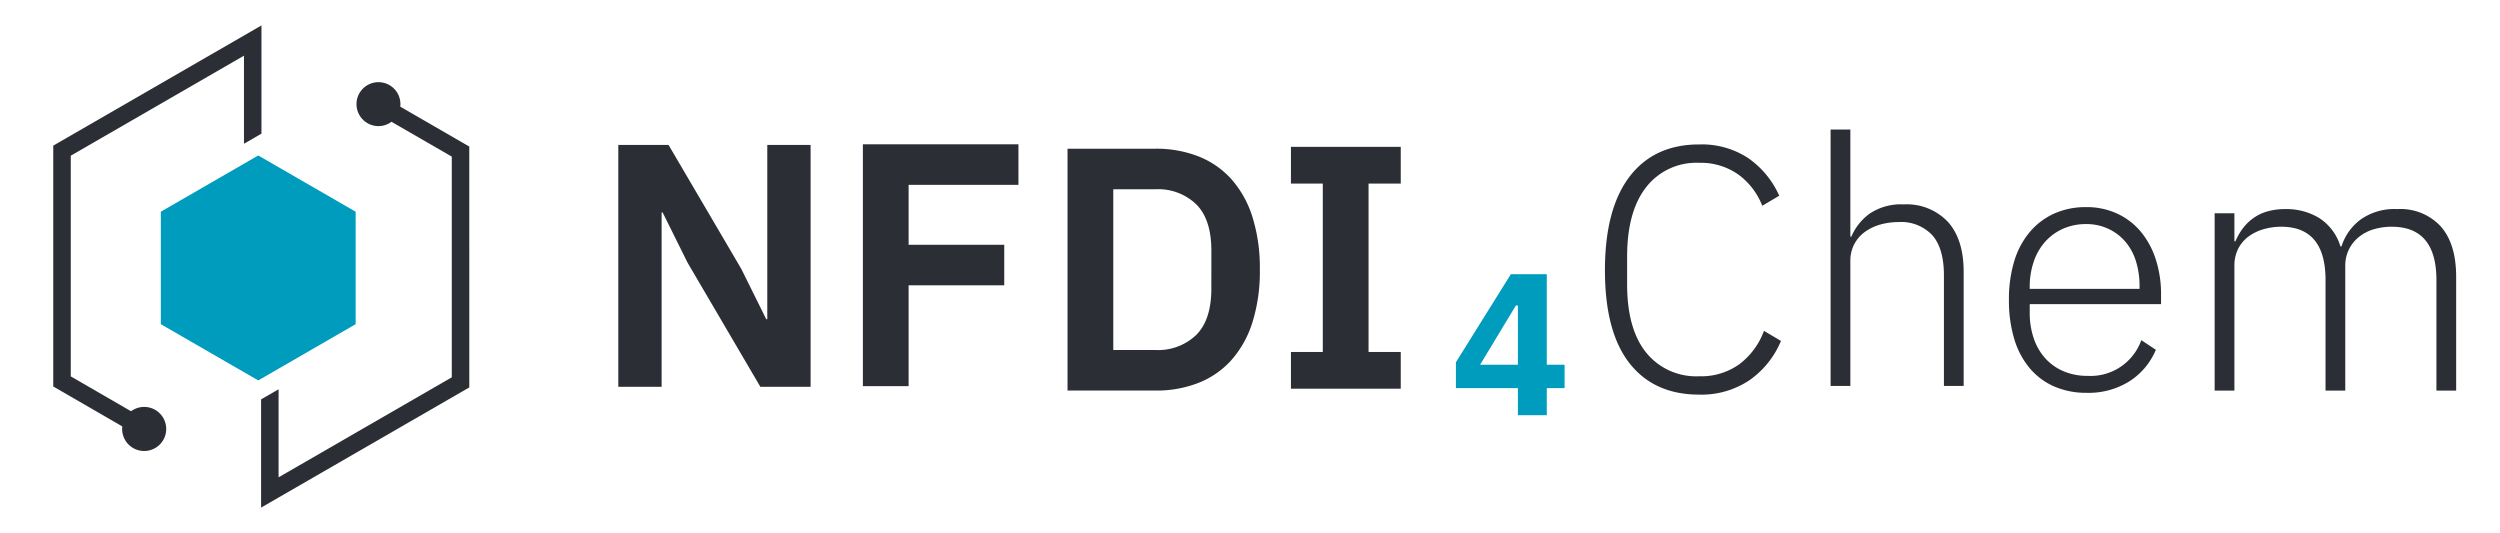 <?xml version="1.0" encoding="UTF-8"?>
<svg width="375" height="80" version="1.1" viewBox="0 0 396.93 84.679" xmlns="http://www.w3.org/2000/svg">
 <rect width="396.93" height="84.679" fill="#fff" stroke-dasharray="0, 9.153" stroke-dashoffset="8.32" stroke-width=".832"/>
 <g transform="translate(12295 23422)" data-name="Gruppe 469">
  <path transform="translate(-12265 -23387)" d="m11 25.4 15.465-8.931v-17.856l-15.465-8.927-15.466 8.927v17.858z" fill="#009cbd" data-name="Pfad 2157"/>
  <g fill="#2b2e34">
   <path transform="translate(-12277 -23413)" d="m23.51 12.22v-17.182l-33.056 19.084v38.243l10.96 6.335a3.716 3.716 0 0 0-0.024 0.395 3.5 3.5 0 1 0 1.416-2.8l-9.571-5.534v-35.04l27.5-15.88v13.983z" data-name="Pfad 2158"/>
   <path transform="translate(-12244 -23406)" d="m23.508 7.268-10.957-6.334a3.783 3.783 0 0 0 0.024-0.4 3.478 3.478 0 0 0-1.022-2.466 3.486 3.486 0 0 0-4.931 0 3.493 3.493 0 0 0-1.022 2.468 3.493 3.493 0 0 0 1.023 2.464 3.478 3.478 0 0 0 2.465 1.023 3.5 3.5 0 0 0 2.071-0.686l9.571 5.53v35.04l-27.5 15.88v-13.978l-2.777 1.6v17.186l33.058-19.084z" data-name="Pfad 2159"/>
   <path transform="translate(-12190 -23391)" d="m16.823 19.68h-0.166l-3.957-7.98-11.556-19.691h-7.975v38.4h6.877v-27.672h0.163l3.961 7.975 11.552 19.7h7.978v-38.4h-6.877z" data-name="Pfad 2161"/>
   <path transform="translate(-12158 -23388)" d="m0 27.31h7.262v-16.01h15.184v-6.436h-15.184v-9.516h17.438v-6.437h-24.7z" data-name="Pfad 2162"/>
   <path transform="translate(-12118 -23397)" d="m18.488 3.423a13.834 13.834 0 0 0-5.225-3.6 18.367 18.367 0 0 0-6.794-1.213h-13.976v38.4h13.976a18.3 18.3 0 0 0 6.794-1.21 13.864 13.864 0 0 0 5.225-3.6 16.416 16.416 0 0 0 3.355-6 26.9 26.9 0 0 0 1.184-8.39 26.879 26.879 0 0 0-1.184-8.387 16.416 16.416 0 0 0-3.355-6m-3.161 17.411q0 4.95-2.4 7.345a8.725 8.725 0 0 1-6.462 2.393h-6.707v-25.525h6.711a8.725 8.725 0 0 1 6.462 2.393q2.395 2.389 2.4 7.345z" data-name="Pfad 2163"/>
   <path transform="translate(-12085 -23397)" d="m12.4 4.147v-5.831h-17.436v5.831h5.059v26.737h-5.059v5.831h17.436v-5.831h-5.112v-26.737z" data-name="Pfad 2165"/>
  </g>
  <path transform="translate(-12061 -23372)" d="m7 15.922v-4.3h-9.843v-4.104l8.723-13.983h5.707v14.371h2.826v3.719h-2.826v4.3zm-6-8.016h6v-9.4h-0.32z" fill="#009cbd" data-name="Pfad 2166"/>
  <g fill="#2b2e34">
   <path transform="translate(-12034 -23389)" d="m15.22 24.786a10.373 10.373 0 0 1-6.437 1.953 10.2 10.2 0 0 1-8.415-3.754q-3.028-3.75-3.026-10.873v-4.36q0-7.173 3.026-11.036a10.081 10.081 0 0 1 8.415-3.864 10.312 10.312 0 0 1 6.192 1.842 11.113 11.113 0 0 1 3.825 4.979l2.694-1.6a14.427 14.427 0 0 0-4.924-5.97 13.427 13.427 0 0 0-7.784-2.171q-7.152 0-11.057 5.115t-3.909 14.859q0 9.791 3.906 14.769t11.057 4.98a13.7 13.7 0 0 0 7.978-2.282 14.289 14.289 0 0 0 5.007-6.243l-2.7-1.6a11.634 11.634 0 0 1-3.851 5.253" data-name="Pfad 2167"/>
   <path transform="translate(-12001 -23398)" d="m8.255 8.452a8.9 8.9 0 0 0-5.391 1.458 8.729 8.729 0 0 0-2.916 3.657h-0.163v-17h-3.137v40.713h3.137v-19.807a5.679 5.679 0 0 1 0.63-2.722 5.628 5.628 0 0 1 1.708-1.951 7.793 7.793 0 0 1 2.448-1.157 10.56 10.56 0 0 1 2.86-0.384 6.771 6.771 0 0 1 5.369 2.09q1.839 2.093 1.842 6.382v17.549h3.134v-18.1q0-5.173-2.5-7.951a8.977 8.977 0 0 0-7.021-2.777" data-name="Pfad 2168"/>
   <path transform="translate(-11970 -23388)" d="m14.868 2.749a10.77 10.77 0 0 0-3.74-2.843 11.476 11.476 0 0 0-4.9-1.022 12.174 12.174 0 0 0-5.059 1.016 10.969 10.969 0 0 0-3.878 2.918 12.982 12.982 0 0 0-2.476 4.619 20.732 20.732 0 0 0-0.852 6.192 21 21 0 0 0 0.852 6.216 12.965 12.965 0 0 0 2.476 4.647 10.608 10.608 0 0 0 3.909 2.888 12.642 12.642 0 0 0 5.09 0.99 12.239 12.239 0 0 0 6.849-1.856 10.928 10.928 0 0 0 4.152-4.976l-2.31-1.531a8.543 8.543 0 0 1-8.531 5.669 9.548 9.548 0 0 1-3.85-0.745 8.221 8.221 0 0 1-2.889-2.064 9.081 9.081 0 0 1-1.811-3.161 12.369 12.369 0 0 1-0.634-4.045v-1.374h20.85v-1.487a17.864 17.864 0 0 0-0.852-5.658 13.13 13.13 0 0 0-2.393-4.391m-0.171 9.115h-17.437v-0.274a12.369 12.369 0 0 1 0.637-4.044 9.081 9.081 0 0 1 1.811-3.162 8.365 8.365 0 0 1 2.833-2.063 8.894 8.894 0 0 1 3.688-0.745 8.175 8.175 0 0 1 3.439 0.717 8.017 8.017 0 0 1 2.694 1.981 8.726 8.726 0 0 1 1.735 3.106 12.971 12.971 0 0 1 0.6 4.045z" data-name="Pfad 2169"/>
   <path transform="translate(-11933 -23388)" d="m25.549 1.975a8.7 8.7 0 0 0-6.932-2.775 9.25 9.25 0 0 0-5.917 1.729 8.573 8.573 0 0 0-2.94 4.207h-0.16a8.117 8.117 0 0 0-3.359-4.508 9.915 9.915 0 0 0-5.341-1.428 10.028 10.028 0 0 0-3.05 0.41 7.2 7.2 0 0 0-2.226 1.129 7.688 7.688 0 0 0-1.6 1.621 9.836 9.836 0 0 0-1.1 1.953h-0.163v-4.457h-3.137v28.166h3.137v-19.803a5.921 5.921 0 0 1 0.6-2.722 5.514 5.514 0 0 1 1.657-1.953 7.423 7.423 0 0 1 2.392-1.157 10.071 10.071 0 0 1 2.778-0.387q7.043 0 7.043 8.47v17.55h3.134v-19.746a5.772 5.772 0 0 1 2.23-4.7 6.835 6.835 0 0 1 2.337-1.184 9.981 9.981 0 0 1 2.805-0.39q7.1 0 7.1 8.47v17.55h3.133v-18.094q0-5.173-2.421-7.951" data-name="Pfad 2170"/>
  </g>
 </g>
</svg>
